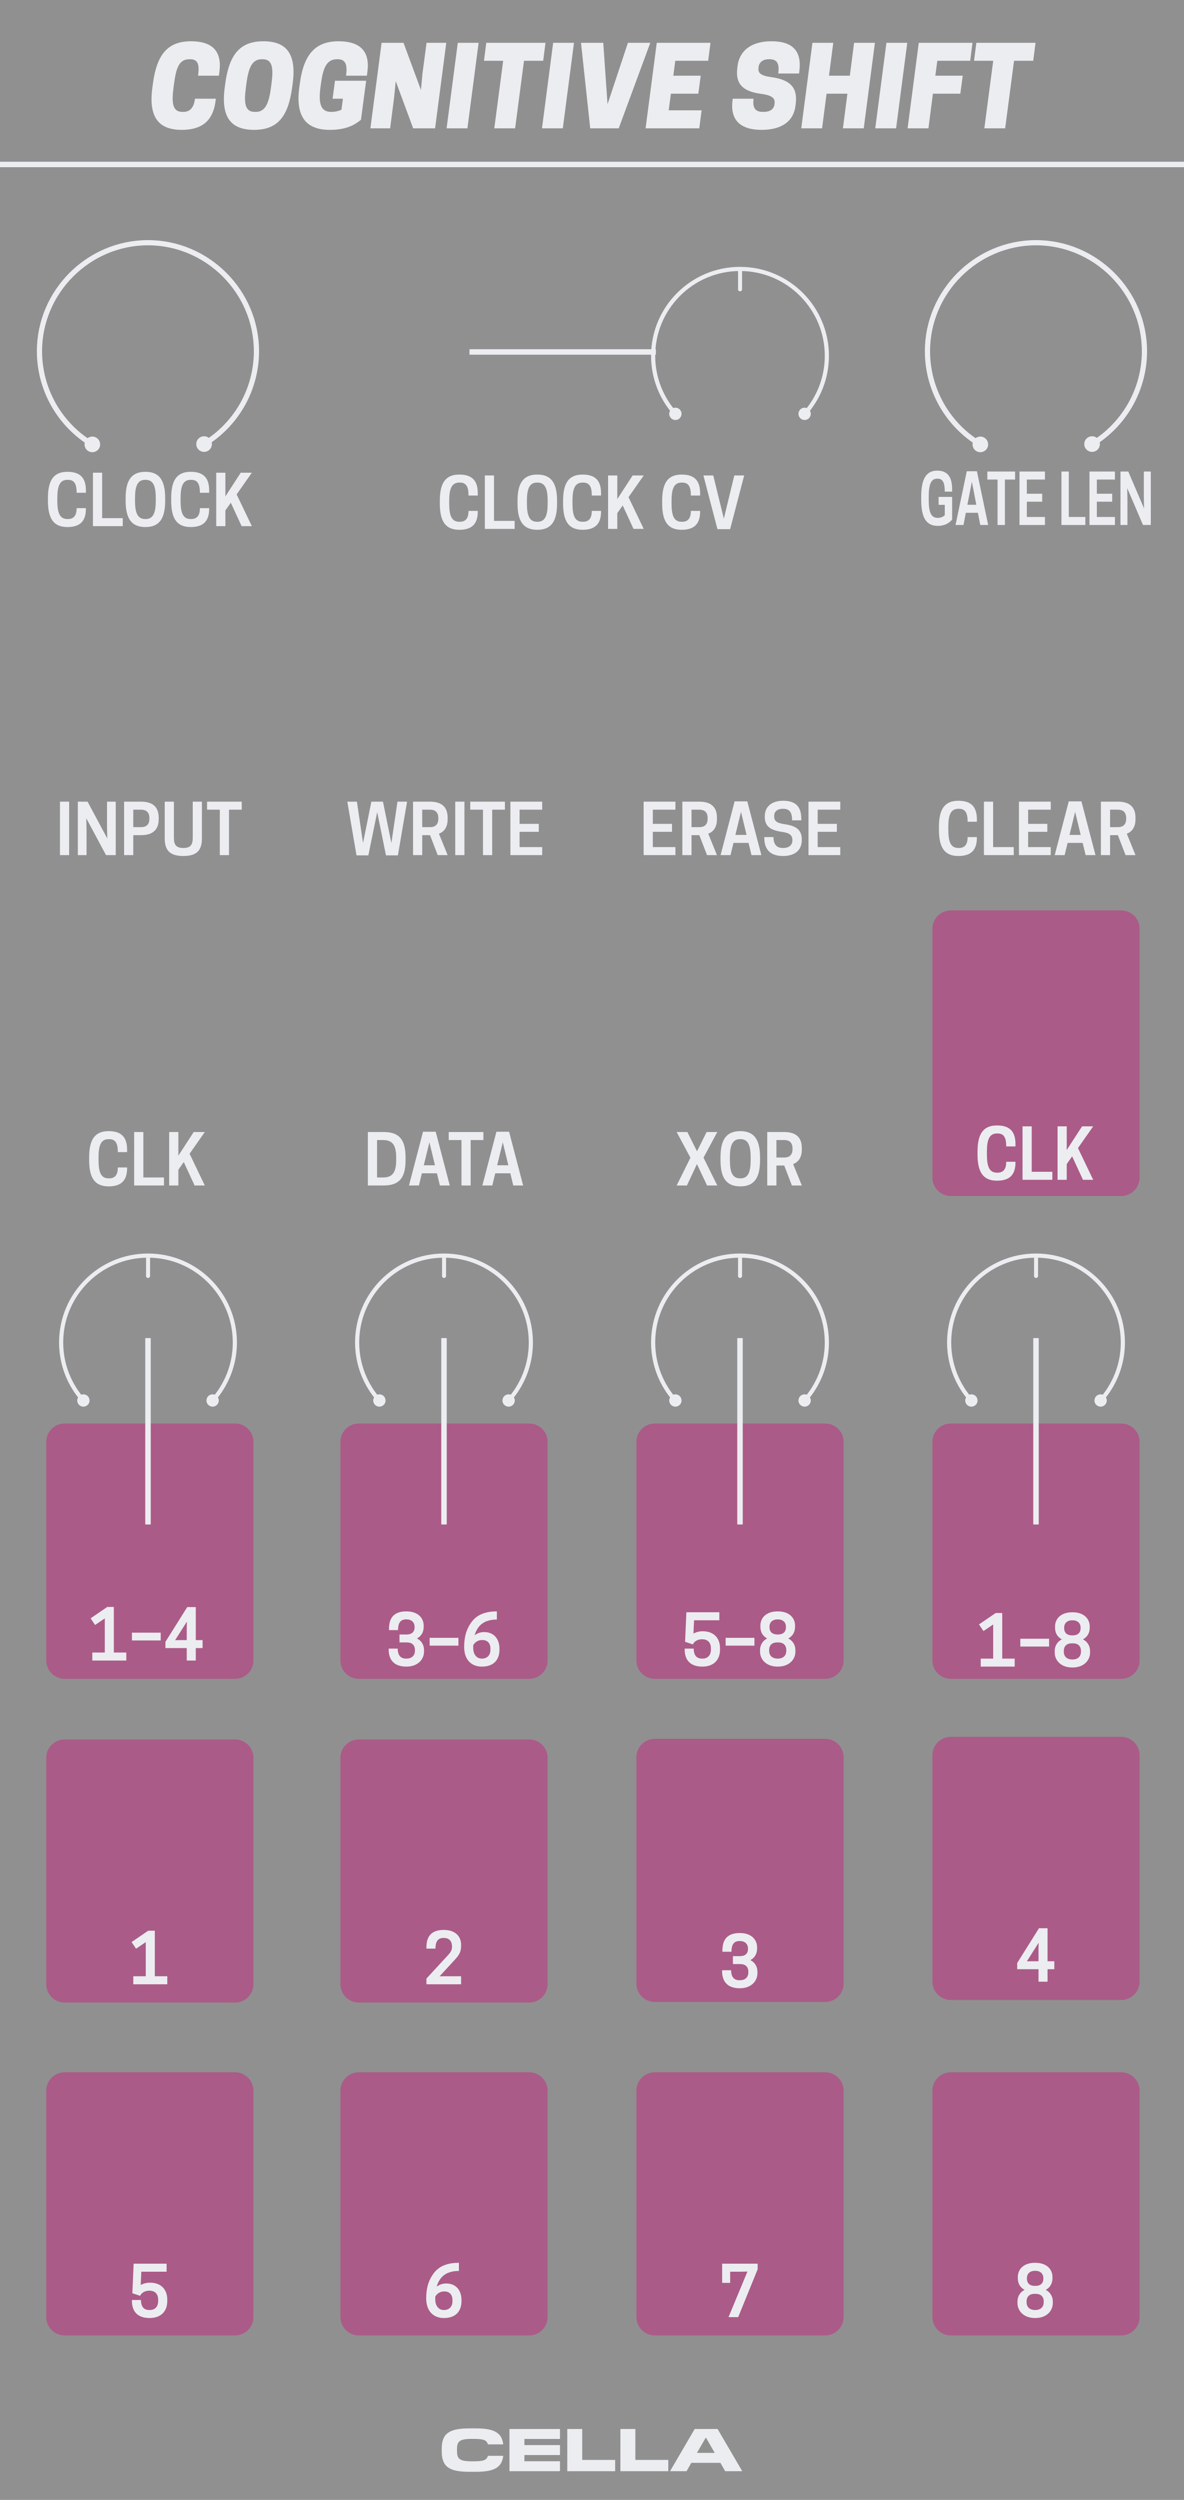 <?xml version="1.0" encoding="UTF-8" standalone="no"?>
<!DOCTYPE svg PUBLIC "-//W3C//DTD SVG 1.1//EN" "http://www.w3.org/Graphics/SVG/1.1/DTD/svg11.dtd">
<svg width="100%" height="100%" viewBox="0 0 180 380" version="1.1" xmlns="http://www.w3.org/2000/svg" xmlns:xlink="http://www.w3.org/1999/xlink" xml:space="preserve" xmlns:serif="http://www.serif.com/" style="fill-rule:evenodd;clip-rule:evenodd;stroke-linejoin:round;stroke-miterlimit:1.5;">
    <g id="Layer1">
        <rect x="-0" y="0" width="180" height="380" style="fill:#909090;"/>
        <path d="M173.25,317.8C173.25,316.255 171.995,315 170.45,315L144.55,315C143.005,315 141.75,316.255 141.75,317.8L141.75,352.2C141.75,353.745 143.005,355 144.55,355L170.45,355C171.995,355 173.25,353.745 173.25,352.2L173.25,317.8Z" style="fill:#ab5b87;"/>
        <path d="M0,25L180,25" style="fill:none;stroke:#ecedf1;stroke-width:0.83px;"/>
        <path d="M157.37,352.355C159.193,352.355 160.057,351.199 160.057,350.084L160.057,349.896C160.057,348.969 159.578,348.386 158.974,348.074C159.557,347.761 160.005,347.199 160.005,346.303L160.005,346.115C160.005,345.053 159.245,343.959 157.37,343.959C155.495,343.959 154.734,345.053 154.734,346.115L154.734,346.303C154.734,347.199 155.172,347.761 155.766,348.074C155.151,348.386 154.682,348.969 154.682,349.896L154.682,350.084C154.682,351.199 155.547,352.355 157.37,352.355ZM157.276,348.678L157.464,348.678C158.182,348.678 158.672,349.063 158.672,349.824L158.672,349.949C158.672,350.782 158.078,351.136 157.422,351.136L157.318,351.136C156.661,351.136 156.068,350.782 156.068,349.949L156.068,349.824C156.068,349.063 156.557,348.678 157.276,348.678ZM157.422,345.178C158.13,345.178 158.62,345.605 158.62,346.282L158.62,346.365C158.62,347.115 158.141,347.469 157.432,347.469L157.307,347.469C156.599,347.469 156.12,347.115 156.12,346.365L156.12,346.282C156.12,345.605 156.609,345.178 157.318,345.178L157.422,345.178Z" style="fill:#ecedf1;fill-rule:nonzero;"/>
        <path d="M128.25,317.8C128.25,316.255 126.995,315 125.45,315L99.55,315C98.005,315 96.75,316.255 96.75,317.8L96.75,352.2C96.75,353.745 98.005,355 99.55,355L125.45,355C126.995,355 128.25,353.745 128.25,352.2L128.25,317.8Z" style="fill:#ab5b87;"/>
        <path d="M38.531,267.204C38.531,265.659 37.277,264.404 35.731,264.404L9.831,264.404C8.286,264.404 7.031,265.659 7.031,267.204L7.031,301.604C7.031,303.149 8.286,304.404 9.831,304.404L35.731,304.404C37.277,304.404 38.531,303.149 38.531,301.604L38.531,267.204Z" style="fill:#ab5b87;"/>
        <path d="M38.531,219.183C38.531,217.637 37.277,216.383 35.731,216.383L9.831,216.383C8.286,216.383 7.031,217.637 7.031,219.183L7.031,252.396C7.031,253.941 8.286,255.196 9.831,255.196L35.731,255.196C37.277,255.196 38.531,253.941 38.531,252.396L38.531,219.183Z" style="fill:#ab5b87;"/>
        <path d="M83.25,219.183C83.25,217.637 81.995,216.383 80.45,216.383L54.55,216.383C53.005,216.383 51.75,217.637 51.75,219.183L51.75,252.396C51.75,253.941 53.005,255.196 54.55,255.196L80.45,255.196C81.995,255.196 83.25,253.941 83.25,252.396L83.25,219.183Z" style="fill:#ab5b87;"/>
        <path d="M128.25,219.183C128.25,217.637 126.995,216.383 125.45,216.383L99.55,216.383C98.005,216.383 96.75,217.637 96.75,219.183L96.75,252.396C96.75,253.941 98.005,255.196 99.55,255.196L125.45,255.196C126.995,255.196 128.25,253.941 128.25,252.396L128.25,219.183Z" style="fill:#ab5b87;"/>
        <path d="M173.25,219.183C173.25,217.637 171.995,216.383 170.45,216.383L144.55,216.383C143.005,216.383 141.75,217.637 141.75,219.183L141.75,252.396C141.75,253.941 143.005,255.196 144.55,255.196L170.45,255.196C171.995,255.196 173.25,253.941 173.25,252.396L173.25,219.183Z" style="fill:#ab5b87;"/>
        <path d="M173.25,141.186C173.25,139.64 171.995,138.386 170.45,138.386L144.55,138.386C143.005,138.386 141.75,139.64 141.75,141.186L141.75,179.002C141.75,180.547 143.005,181.802 144.55,181.802L170.45,181.802C171.995,181.802 173.25,180.547 173.25,179.002L173.25,141.186Z" style="fill:#ab5b87;"/>
        <path d="M109.786,347.011L111.005,347.011L111.005,345.313L112.589,345.313L113.63,345.292L110.755,352.219L112.224,352.219L115.182,344.949L115.182,344.094L109.786,344.094L109.786,347.011Z" style="fill:#ecedf1;fill-rule:nonzero;"/>
        <path d="M154.26,253.336L154.26,252.118L152.365,252.118L152.365,245.191L151.365,245.191L148.833,246.92L149.51,247.93L150.99,246.93L150.99,252.118L149.094,252.118L149.094,253.336L154.26,253.336Z" style="fill:#ecedf1;fill-rule:nonzero;"/>
        <rect x="155.115" y="249.097" width="4.375" height="1.188" style="fill:#ecedf1;fill-rule:nonzero;"/>
        <path d="M163.031,253.472C164.854,253.472 165.719,252.316 165.719,251.201L165.719,251.013C165.719,250.086 165.24,249.503 164.635,249.191C165.219,248.878 165.667,248.316 165.667,247.42L165.667,247.232C165.667,246.17 164.906,245.076 163.031,245.076C161.156,245.076 160.396,246.17 160.396,247.232L160.396,247.42C160.396,248.316 160.833,248.878 161.427,249.191C160.813,249.503 160.344,250.086 160.344,251.013L160.344,251.201C160.344,252.316 161.208,253.472 163.031,253.472ZM162.938,249.795L163.125,249.795C163.844,249.795 164.333,250.18 164.333,250.941L164.333,251.066C164.333,251.899 163.74,252.253 163.083,252.253L162.979,252.253C162.323,252.253 161.729,251.899 161.729,251.066L161.729,250.941C161.729,250.18 162.219,249.795 162.938,249.795ZM163.083,246.295C163.792,246.295 164.281,246.722 164.281,247.399L164.281,247.482C164.281,248.232 163.802,248.586 163.094,248.586L162.969,248.586C162.26,248.586 161.781,248.232 161.781,247.482L161.781,247.399C161.781,246.722 162.271,246.295 162.979,246.295L163.083,246.295Z" style="fill:#ecedf1;fill-rule:nonzero;"/>
        <path d="M60.464,250.597L59.089,250.597L59.089,250.732C59.089,252.368 59.974,253.336 61.776,253.336C63.599,253.336 64.464,252.17 64.464,251.055L64.464,250.868C64.464,249.941 63.995,249.357 63.38,249.055C63.964,248.753 64.411,248.191 64.411,247.295L64.411,247.107C64.411,246.045 63.651,244.941 61.776,244.941C59.974,244.941 59.141,245.847 59.141,247.566L59.141,247.784L60.516,247.784C60.516,246.597 60.953,246.159 61.724,246.159L61.828,246.159C62.536,246.159 63.026,246.597 63.026,247.274L63.026,247.368C63.026,248.107 62.547,248.451 61.839,248.451L60.734,248.451L60.734,249.659L61.87,249.659C62.589,249.659 63.078,250.034 63.078,250.795L63.078,250.92C63.078,251.753 62.484,252.118 61.828,252.118L61.724,252.118C60.984,252.118 60.464,251.701 60.464,250.597Z" style="fill:#ecedf1;fill-rule:nonzero;"/>
        <rect x="65.318" y="248.961" width="4.375" height="1.188" style="fill:#ecedf1;fill-rule:nonzero;"/>
        <path d="M75.536,244.941C74.005,244.941 72.609,245.326 71.714,246.524C70.849,247.68 70.568,248.961 70.568,250.253L70.568,250.388C70.568,252.191 71.578,253.336 73.255,253.336C74.974,253.336 75.932,252.388 75.932,250.743L75.932,250.638C75.932,249.003 74.984,248.086 73.609,248.086C73.005,248.086 72.526,248.284 72.151,248.576C72.286,248.097 72.495,247.67 72.786,247.295C73.422,246.503 74.37,246.18 75.536,246.18L75.536,244.941ZM73.276,249.295L73.328,249.295C74.047,249.295 74.557,249.711 74.557,250.597L74.557,250.795C74.557,251.638 74.016,252.118 73.286,252.118L73.224,252.118C72.516,252.118 71.943,251.545 71.943,250.493L71.943,250.086C72.224,249.576 72.734,249.295 73.276,249.295Z" style="fill:#ecedf1;fill-rule:nonzero;"/>
        <path d="M19.203,252.413L19.203,251.194L17.307,251.194L17.307,244.267L16.307,244.267L13.776,245.996L14.453,247.007L15.932,246.007L15.932,251.194L14.036,251.194L14.036,252.413L19.203,252.413Z" style="fill:#ecedf1;fill-rule:nonzero;"/>
        <rect x="20.057" y="248.173" width="4.375" height="1.188" style="fill:#ecedf1;fill-rule:nonzero;"/>
        <path d="M29.766,252.413L29.766,250.517L30.797,250.517L30.797,249.309L29.766,249.309L29.766,244.288L28.464,244.288L25.151,249.569L25.151,250.517L28.391,250.517L28.391,252.413L29.766,252.413ZM28.411,246.496L28.391,247.236L28.391,249.309L27.266,249.309L26.62,249.319L28.411,246.496Z" style="fill:#ecedf1;fill-rule:nonzero;"/>
        <path d="M150.036,175.482L150.036,175.066C150.036,173.232 150.411,172.295 151.568,172.295L151.661,172.295C152.651,172.295 152.974,172.972 152.974,174.263L154.38,174.263L154.38,173.909C154.38,171.93 153.443,171.076 151.578,171.076C149.547,171.076 148.609,172.253 148.609,175.066L148.609,175.482C148.609,178.295 149.547,179.472 151.578,179.472C153.443,179.472 154.38,178.618 154.38,176.701L154.38,176.597L152.974,176.597C152.974,177.618 152.609,178.253 151.661,178.253L151.568,178.253C150.401,178.253 150.036,177.316 150.036,175.482Z" style="fill:#ecedf1;fill-rule:nonzero;"/>
        <path d="M159.984,179.336L159.984,178.118L156.849,178.118L156.849,171.211L155.453,171.211L155.453,179.336L159.984,179.336Z" style="fill:#ecedf1;fill-rule:nonzero;"/>
        <path d="M162.172,171.211L160.776,171.211L160.776,179.336L162.172,179.336L162.172,176.941L162.995,175.774L164.641,179.336L166.193,179.336L163.88,174.513L166.193,171.211L164.505,171.211L162.172,174.805L162.172,171.211Z" style="fill:#ecedf1;fill-rule:nonzero;"/>
        <path d="M102.87,180.201L104.432,180.201L105.953,176.951L107.495,180.201L109.047,180.201L106.953,175.972L109.047,172.076L107.422,172.076L105.964,175.003L104.495,172.076L102.87,172.076L104.964,175.982L102.87,180.201Z" style="fill:#ecedf1;fill-rule:nonzero;"/>
        <path d="M112.547,180.336C114.578,180.336 115.547,179.159 115.547,176.347L115.547,175.93C115.547,173.118 114.578,171.941 112.547,171.941C110.505,171.941 109.536,173.118 109.536,175.93L109.536,176.347C109.536,179.159 110.505,180.336 112.547,180.336ZM112.495,179.118C111.359,179.118 110.964,178.18 110.964,176.347L110.964,175.93C110.964,174.097 111.359,173.159 112.495,173.159L112.589,173.159C113.724,173.159 114.12,174.097 114.12,175.93L114.12,176.347C114.12,178.18 113.724,179.118 112.589,179.118L112.495,179.118Z" style="fill:#ecedf1;fill-rule:nonzero;"/>
        <path d="M118.036,177.17L119.224,177.17L120.391,180.201L121.901,180.201L120.578,176.951C121.318,176.659 121.901,176.024 121.901,174.722L121.901,174.513C121.901,172.451 120.453,172.076 119.182,172.076L116.641,172.076L116.641,180.201L118.036,180.201L118.036,177.17ZM118.036,175.951L118.036,173.295L119.234,173.295C119.776,173.295 120.484,173.493 120.484,174.566L120.484,174.68C120.484,175.753 119.776,175.951 119.234,175.951L118.036,175.951Z" style="fill:#ecedf1;fill-rule:nonzero;"/>
        <path d="M14.979,176.347L14.979,175.93C14.979,174.097 15.354,173.159 16.51,173.159L16.604,173.159C17.594,173.159 17.917,173.836 17.917,175.128L19.323,175.128L19.323,174.774C19.323,172.795 18.385,171.941 16.521,171.941C14.49,171.941 13.552,173.118 13.552,175.93L13.552,176.347C13.552,179.159 14.49,180.336 16.521,180.336C18.385,180.336 19.323,179.482 19.323,177.566L19.323,177.461L17.917,177.461C17.917,178.482 17.552,179.118 16.604,179.118L16.51,179.118C15.344,179.118 14.979,178.18 14.979,176.347Z" style="fill:#ecedf1;fill-rule:nonzero;"/>
        <path d="M24.927,180.201L24.927,178.982L21.792,178.982L21.792,172.076L20.396,172.076L20.396,180.201L24.927,180.201Z" style="fill:#ecedf1;fill-rule:nonzero;"/>
        <path d="M27.115,172.076L25.719,172.076L25.719,180.201L27.115,180.201L27.115,177.805L27.938,176.638L29.583,180.201L31.135,180.201L28.823,175.378L31.135,172.076L29.448,172.076L27.115,175.67L27.115,172.076Z" style="fill:#ecedf1;fill-rule:nonzero;"/>
        <path d="M26.462,12.707C26.762,10.457 27.179,9.007 28.762,9.007L28.946,9.007C30.196,9.007 30.312,10.007 30.112,11.507L33.279,11.507L33.362,10.857C33.762,7.723 32.212,6.273 29.046,6.273C25.546,6.273 23.846,8.207 23.246,12.707L23.162,13.34C22.562,17.84 24.129,19.74 27.629,19.74C30.546,19.74 32.429,18.523 32.796,15.157L32.812,15.007L29.646,15.007C29.496,16.173 29.012,17.007 27.896,17.007L27.712,17.007C26.212,17.007 26.079,15.607 26.379,13.34L26.462,12.707Z" style="fill:#ecedf1;fill-rule:nonzero;"/>
        <path d="M40.046,6.273C36.546,6.273 34.846,8.207 34.246,12.707L34.162,13.34C33.562,17.84 35.129,19.74 38.629,19.74C42.129,19.74 43.812,17.807 44.412,13.307L44.496,12.673C45.096,8.173 43.546,6.273 40.046,6.273ZM38.712,17.007C37.212,17.007 37.079,15.607 37.379,13.34L37.462,12.707C37.762,10.44 38.262,9.007 39.762,9.007L39.946,9.007C41.446,9.007 41.579,10.407 41.279,12.673L41.196,13.307C40.896,15.573 40.396,17.007 38.896,17.007L38.712,17.007Z" style="fill:#ecedf1;fill-rule:nonzero;"/>
        <path d="M50.129,19.74C52.596,19.74 53.879,19.023 54.879,18.207L55.662,12.273L50.929,12.273L50.562,15.007L52.129,15.007L51.912,16.673C51.579,16.857 50.962,17.007 50.479,17.007L50.296,17.007C48.712,17.007 48.412,15.607 48.712,13.34L48.796,12.707C49.096,10.457 49.612,9.007 51.196,9.007L51.379,9.007C52.629,9.007 52.812,10.007 52.612,11.507L55.779,11.507L55.862,10.857C56.262,7.723 54.662,6.273 51.479,6.273C47.979,6.273 46.179,8.207 45.579,12.707L45.496,13.34C44.896,17.84 46.629,19.74 50.129,19.74Z" style="fill:#ecedf1;fill-rule:nonzero;"/>
        <path d="M67.846,6.507L64.846,6.507L64.229,11.173L63.996,13.673L61.346,6.507L58.012,6.507L56.312,19.507L59.312,19.507L59.912,14.84L60.162,12.34L62.812,19.507L66.146,19.507L67.846,6.507Z" style="fill:#ecedf1;fill-rule:nonzero;"/>
        <path d="M72.762,6.507L69.596,6.507L67.896,19.507L71.062,19.507L72.762,6.507Z" style="fill:#ecedf1;fill-rule:nonzero;"/>
        <path d="M79.662,9.24L82.579,9.24L82.929,6.507L73.929,6.507L73.579,9.24L76.496,9.24L75.146,19.507L78.312,19.507L79.662,9.24Z" style="fill:#ecedf1;fill-rule:nonzero;"/>
        <path d="M87.262,6.507L84.096,6.507L82.396,19.507L85.562,19.507L87.262,6.507Z" style="fill:#ecedf1;fill-rule:nonzero;"/>
        <path d="M94.062,19.507L98.862,6.507L95.462,6.507L92.362,15.84L91.712,6.507L88.329,6.507L89.729,19.507L94.062,19.507Z" style="fill:#ecedf1;fill-rule:nonzero;"/>
        <path d="M99.846,6.507L98.146,19.507L106.312,19.507L106.662,16.773L101.662,16.773L101.996,14.24L106.162,14.24L106.529,11.507L102.362,11.507L102.662,9.24L107.662,9.24L108.012,6.507L99.846,6.507Z" style="fill:#ecedf1;fill-rule:nonzero;"/>
        <path d="M115.746,14.273C117.512,14.507 117.829,15.023 117.762,15.673L117.746,15.84C117.679,16.473 117.196,17.007 116.112,17.007L115.946,17.007C114.862,17.007 114.379,16.44 114.562,15.007L111.396,15.007L111.362,15.273C110.979,18.29 112.612,19.74 115.779,19.74C118.846,19.74 120.679,18.44 120.946,15.99L120.979,15.69C121.262,13.207 120.029,12.107 117.246,11.723C115.529,11.49 115.246,11.04 115.312,10.34L115.329,10.173C115.396,9.523 115.929,9.007 116.846,9.007L117.012,9.007C118.179,9.007 118.512,9.707 118.312,11.173L121.479,11.173L121.529,10.773C121.896,7.807 120.546,6.273 117.296,6.273C114.046,6.273 112.362,7.84 112.112,10.14L112.079,10.44C111.812,12.79 112.962,13.907 115.746,14.273Z" style="fill:#ecedf1;fill-rule:nonzero;"/>
        <path d="M129.846,6.507L129.196,11.507L126.029,11.507L126.679,6.507L123.512,6.507L121.812,19.507L124.979,19.507L125.662,14.24L128.829,14.24L128.146,19.507L131.312,19.507L133.012,6.507L129.846,6.507Z" style="fill:#ecedf1;fill-rule:nonzero;"/>
        <path d="M137.929,6.507L134.762,6.507L133.062,19.507L136.229,19.507L137.929,6.507Z" style="fill:#ecedf1;fill-rule:nonzero;"/>
        <path d="M139.679,6.507L137.979,19.507L141.146,19.507L141.829,14.24L145.996,14.24L146.362,11.507L142.196,11.507L142.496,9.24L147.496,9.24L147.846,6.507L139.679,6.507Z" style="fill:#ecedf1;fill-rule:nonzero;"/>
        <path d="M154.162,9.24L157.079,9.24L157.429,6.507L148.429,6.507L148.079,9.24L150.996,9.24L149.646,19.507L152.812,19.507L154.162,9.24Z" style="fill:#ecedf1;fill-rule:nonzero;"/>
        <path d="M72.327,375.731C75.077,375.731 76.287,375.117 76.507,373.302L74.178,373.302C73.977,373.953 73.546,374.136 71.96,374.136L71.74,374.136C69.797,374.136 69.476,373.724 69.476,372.541L69.476,372.33C69.476,371.13 69.797,370.726 71.74,370.726L71.96,370.726C73.546,370.726 73.977,370.91 74.178,371.56L76.507,371.56C76.287,369.745 75.077,369.131 72.327,369.131L71.373,369.131C68.321,369.131 67.157,369.874 67.157,372.23L67.157,372.633C67.157,374.989 68.321,375.731 71.373,375.731L72.327,375.731Z" style="fill:#ecedf1;fill-rule:nonzero;"/>
        <path d="M85.133,374.127L79.724,374.127L79.724,373.183L85.133,373.183L85.133,371.67L79.724,371.67L79.724,370.735L85.133,370.735L85.133,369.223L77.451,369.223L77.451,375.64L85.133,375.64L85.133,374.127Z" style="fill:#ecedf1;fill-rule:nonzero;"/>
        <path d="M93.52,373.925L88.515,373.925L88.515,369.223L86.242,369.223L86.242,375.64L93.52,375.64L93.52,373.925Z" style="fill:#ecedf1;fill-rule:nonzero;"/>
        <path d="M101.596,373.925L96.591,373.925L96.591,369.223L94.318,369.223L94.318,375.64L101.596,375.64L101.596,373.925Z" style="fill:#ecedf1;fill-rule:nonzero;"/>
        <path d="M109.094,369.223L105.611,369.223L101.862,375.64L104.373,375.64L105.098,374.365L109.516,374.365L110.249,375.64L112.843,375.64L109.094,369.223ZM107.353,370.58L108.654,372.853L105.959,372.853L107.27,370.58L107.353,370.58Z" style="fill:#ecedf1;fill-rule:nonzero;"/>
        <path d="M18.302,352.261L20.115,352.261L21.51,344.094L20.052,344.094L19.125,350.386L17.844,344.094L16.083,344.094L14.812,350.386L13.885,344.094L12.427,344.094L13.823,352.261L15.625,352.261L16.969,345.678L18.302,352.261Z" style="fill:#ecedf1;fill-rule:nonzero;"/>
        <path d="M22.417,344.094L22.417,352.219L27.25,352.219L27.25,351.001L23.812,351.001L23.812,348.678L26.729,348.678L26.729,347.469L23.812,347.469L23.812,345.313L27.25,345.313L27.25,344.094L22.417,344.094Z" style="fill:#ecedf1;fill-rule:nonzero;"/>
        <path d="M31.198,345.313L33.135,345.313L33.135,344.094L27.865,344.094L27.865,345.313L29.802,345.313L29.802,352.219L31.198,352.219L31.198,345.313Z" style="fill:#ecedf1;fill-rule:nonzero;"/>
        <g id="CTR">
            <circle id="Base" cx="22.504" cy="53.39" r="16.496" style="fill:none;"/>
            <path id="path89" d="M30.412,66.487C29.851,66.826 29.671,67.556 30.01,68.117C30.349,68.678 31.08,68.858 31.641,68.519C32.202,68.18 32.382,67.45 32.043,66.889C31.704,66.328 30.973,66.148 30.412,66.487Z" style="fill:#ecedf1;fill-rule:nonzero;"/>
            <path d="M14.645,66.529C15.208,66.865 15.392,67.594 15.056,68.157C14.72,68.72 13.99,68.904 13.427,68.568C12.865,68.232 12.681,67.502 13.017,66.939C13.353,66.377 14.082,66.193 14.645,66.529Z" style="fill:#ecedf1;fill-rule:nonzero;"/>
            <path d="M31.027,67.503C35.962,64.519 38.988,59.155 38.988,53.388C38.988,44.34 31.542,36.894 22.494,36.894C13.446,36.894 6,44.34 6,53.388C6,59.186 9.058,64.575 14.036,67.548" style="fill:none;fill-rule:nonzero;stroke:#ecedf1;stroke-width:0.79px;stroke-linecap:round;stroke-miterlimit:4;"/>
        </g>
        <g id="CTR1" serif:id="CTR">
            <circle id="Base1" serif:id="Base" cx="157.504" cy="53.39" r="16.496" style="fill:none;"/>
            <path id="path891" serif:id="path89" d="M165.412,66.487C164.851,66.826 164.671,67.556 165.01,68.117C165.349,68.678 166.08,68.858 166.641,68.519C167.202,68.18 167.382,67.45 167.043,66.889C166.704,66.328 165.973,66.148 165.412,66.487Z" style="fill:#ecedf1;fill-rule:nonzero;"/>
            <path d="M149.645,66.529C150.208,66.865 150.392,67.594 150.056,68.157C149.72,68.72 148.99,68.904 148.427,68.568C147.865,68.232 147.681,67.502 148.017,66.939C148.353,66.377 149.082,66.193 149.645,66.529Z" style="fill:#ecedf1;fill-rule:nonzero;"/>
            <path d="M166.027,67.503C170.962,64.519 173.988,59.155 173.988,53.388C173.988,44.34 166.542,36.894 157.494,36.894C148.446,36.894 141,44.34 141,53.388C141,59.186 144.058,64.575 149.036,67.548" style="fill:none;fill-rule:nonzero;stroke:#ecedf1;stroke-width:0.79px;stroke-linecap:round;stroke-miterlimit:4;"/>
        </g>
        <g id="SMCTR">
            <path d="M22.5,231.316L22.5,203.809" style="fill:none;stroke:#ecedf1;stroke-width:0.83px;stroke-linecap:square;"/>
            <path id="line87" d="M22.509,193.956L22.509,191.224" style="fill:none;fill-rule:nonzero;stroke:#ecedf1;stroke-width:0.61px;stroke-linecap:round;stroke-miterlimit:4;"/>
            <path d="M11.979,213.511C12.325,213.896 12.918,213.928 13.303,213.582C13.688,213.236 13.72,212.643 13.374,212.258C13.028,211.873 12.435,211.841 12.05,212.187C11.665,212.533 11.633,213.126 11.979,213.511Z" style="fill:#ecedf1;"/>
            <path d="M33.021,213.511C32.675,213.896 32.082,213.928 31.697,213.582C31.312,213.236 31.28,212.643 31.626,212.258C31.972,211.873 32.565,211.841 32.95,212.187C33.335,212.533 33.367,213.126 33.021,213.511Z" style="fill:#ecedf1;"/>
            <path d="M12.676,212.885C10.575,210.546 9.295,207.453 9.295,204.064C9.295,196.776 15.212,190.859 22.5,190.859C29.788,190.859 35.705,196.776 35.705,204.064C35.705,207.453 34.425,210.546 32.324,212.885" style="fill:none;stroke:#ecedf1;stroke-width:0.63px;stroke-linecap:square;"/>
        </g>
        <g id="SMCTR1" serif:id="SMCTR">
            <path d="M67.5,231.316L67.5,203.809" style="fill:none;stroke:#ecedf1;stroke-width:0.83px;stroke-linecap:square;"/>
            <path id="line871" serif:id="line87" d="M67.509,193.956L67.509,191.224" style="fill:none;fill-rule:nonzero;stroke:#ecedf1;stroke-width:0.61px;stroke-linecap:round;stroke-miterlimit:4;"/>
            <path d="M56.979,213.511C57.325,213.896 57.918,213.928 58.303,213.582C58.688,213.236 58.72,212.643 58.374,212.258C58.028,211.873 57.435,211.841 57.05,212.187C56.665,212.533 56.633,213.126 56.979,213.511Z" style="fill:#ecedf1;"/>
            <path d="M78.021,213.511C77.675,213.896 77.082,213.928 76.697,213.582C76.312,213.236 76.28,212.643 76.626,212.258C76.972,211.873 77.565,211.841 77.95,212.187C78.335,212.533 78.367,213.126 78.021,213.511Z" style="fill:#ecedf1;"/>
            <path d="M57.676,212.885C55.575,210.546 54.295,207.453 54.295,204.064C54.295,196.776 60.212,190.859 67.5,190.859C74.788,190.859 80.705,196.776 80.705,204.064C80.705,207.453 79.425,210.546 77.324,212.885" style="fill:none;stroke:#ecedf1;stroke-width:0.63px;stroke-linecap:square;"/>
        </g>
        <g id="SMCTR2" serif:id="SMCTR">
            <path id="line872" serif:id="line87" d="M112.509,43.979L112.509,41.247" style="fill:none;fill-rule:nonzero;stroke:#ecedf1;stroke-width:0.61px;stroke-linecap:round;stroke-miterlimit:4;"/>
            <path d="M101.979,63.534C102.325,63.918 102.918,63.95 103.303,63.604C103.688,63.258 103.72,62.665 103.374,62.28C103.028,61.895 102.435,61.864 102.05,62.21C101.665,62.555 101.633,63.149 101.979,63.534Z" style="fill:#ecedf1;"/>
            <path d="M123.021,63.534C122.675,63.918 122.082,63.95 121.697,63.604C121.312,63.258 121.28,62.665 121.626,62.28C121.972,61.895 122.565,61.864 122.95,62.21C123.335,62.555 123.367,63.149 123.021,63.534Z" style="fill:#ecedf1;"/>
            <path d="M102.676,62.907C100.575,60.568 99.295,57.475 99.295,54.086C99.295,46.798 105.212,40.881 112.5,40.881C119.788,40.881 125.705,46.798 125.705,54.086C125.705,57.475 124.425,60.568 122.324,62.907" style="fill:none;stroke:#ecedf1;stroke-width:0.63px;stroke-linecap:square;"/>
        </g>
        <g id="SMCTR3" serif:id="SMCTR">
            <path d="M157.5,231.316L157.5,203.809" style="fill:none;stroke:#ecedf1;stroke-width:0.83px;stroke-linecap:square;"/>
            <path id="line873" serif:id="line87" d="M157.509,193.956L157.509,191.224" style="fill:none;fill-rule:nonzero;stroke:#ecedf1;stroke-width:0.61px;stroke-linecap:round;stroke-miterlimit:4;"/>
            <path d="M146.979,213.511C147.325,213.896 147.918,213.928 148.303,213.582C148.688,213.236 148.72,212.643 148.374,212.258C148.028,211.873 147.435,211.841 147.05,212.187C146.665,212.533 146.633,213.126 146.979,213.511Z" style="fill:#ecedf1;"/>
            <path d="M168.021,213.511C167.675,213.896 167.082,213.928 166.697,213.582C166.312,213.236 166.28,212.643 166.626,212.258C166.972,211.873 167.565,211.841 167.95,212.187C168.335,212.533 168.367,213.126 168.021,213.511Z" style="fill:#ecedf1;"/>
            <path d="M147.676,212.885C145.575,210.546 144.295,207.453 144.295,204.064C144.295,196.776 150.212,190.859 157.5,190.859C164.788,190.859 170.705,196.776 170.705,204.064C170.705,207.453 169.425,210.546 167.324,212.885" style="fill:none;stroke:#ecedf1;stroke-width:0.63px;stroke-linecap:square;"/>
        </g>
        <path d="M25.432,301.622L25.432,300.403L23.536,300.403L23.536,293.476L22.536,293.476L20.005,295.205L20.682,296.215L22.161,295.215L22.161,300.403L20.266,300.403L20.266,301.622L25.432,301.622Z" style="fill:#ecedf1;fill-rule:nonzero;"/>
        <path d="M8.715,76.125L8.715,75.709C8.715,73.875 9.09,72.938 10.246,72.938L10.34,72.938C11.329,72.938 11.652,73.615 11.652,74.906L13.058,74.906L13.058,74.552C13.058,72.573 12.121,71.719 10.256,71.719C8.225,71.719 7.288,72.896 7.288,75.709L7.288,76.125C7.288,78.938 8.225,80.115 10.256,80.115C12.121,80.115 13.058,79.261 13.058,77.344L13.058,77.24L11.652,77.24C11.652,78.261 11.288,78.896 10.34,78.896L10.246,78.896C9.079,78.896 8.715,77.959 8.715,76.125Z" style="fill:#ecedf1;fill-rule:nonzero;"/>
        <path d="M18.663,79.979L18.663,78.761L15.527,78.761L15.527,71.854L14.131,71.854L14.131,79.979L18.663,79.979Z" style="fill:#ecedf1;fill-rule:nonzero;"/>
        <path d="M22.11,80.115C24.142,80.115 25.11,78.938 25.11,76.125L25.11,75.709C25.11,72.896 24.142,71.719 22.11,71.719C20.069,71.719 19.1,72.896 19.1,75.709L19.1,76.125C19.1,78.938 20.069,80.115 22.11,80.115ZM22.058,78.896C20.923,78.896 20.527,77.959 20.527,76.125L20.527,75.709C20.527,73.875 20.923,72.938 22.058,72.938L22.152,72.938C23.288,72.938 23.683,73.875 23.683,75.709L23.683,76.125C23.683,77.959 23.288,78.896 22.152,78.896L22.058,78.896Z" style="fill:#ecedf1;fill-rule:nonzero;"/>
        <path d="M27.454,76.125L27.454,75.709C27.454,73.875 27.829,72.938 28.985,72.938L29.079,72.938C30.069,72.938 30.392,73.615 30.392,74.906L31.798,74.906L31.798,74.552C31.798,72.573 30.86,71.719 28.996,71.719C26.965,71.719 26.027,72.896 26.027,75.709L26.027,76.125C26.027,78.938 26.965,80.115 28.996,80.115C30.86,80.115 31.798,79.261 31.798,77.344L31.798,77.24L30.392,77.24C30.392,78.261 30.027,78.896 29.079,78.896L28.985,78.896C27.819,78.896 27.454,77.959 27.454,76.125Z" style="fill:#ecedf1;fill-rule:nonzero;"/>
        <path d="M34.267,71.854L32.871,71.854L32.871,79.979L34.267,79.979L34.267,77.584L35.09,76.417L36.735,79.979L38.288,79.979L35.975,75.156L38.288,71.854L36.6,71.854L34.267,75.448L34.267,71.854Z" style="fill:#ecedf1;fill-rule:nonzero;"/>
        <path d="M68.292,76.542L68.292,76.126C68.292,74.292 68.667,73.355 69.823,73.355L69.917,73.355C70.906,73.355 71.229,74.032 71.229,75.324L72.635,75.324L72.635,74.969C72.635,72.99 71.698,72.136 69.833,72.136C67.802,72.136 66.865,73.313 66.865,76.126L66.865,76.542C66.865,79.355 67.802,80.532 69.833,80.532C71.698,80.532 72.635,79.678 72.635,77.761L72.635,77.657L71.229,77.657C71.229,78.678 70.865,79.313 69.917,79.313L69.823,79.313C68.656,79.313 68.292,78.376 68.292,76.542Z" style="fill:#ecedf1;fill-rule:nonzero;"/>
        <path d="M78.24,80.397L78.24,79.178L75.104,79.178L75.104,72.272L73.708,72.272L73.708,80.397L78.24,80.397Z" style="fill:#ecedf1;fill-rule:nonzero;"/>
        <path d="M81.688,80.532C83.719,80.532 84.688,79.355 84.688,76.542L84.688,76.126C84.688,73.313 83.719,72.136 81.688,72.136C79.646,72.136 78.677,73.313 78.677,76.126L78.677,76.542C78.677,79.355 79.646,80.532 81.688,80.532ZM81.635,79.313C80.5,79.313 80.104,78.376 80.104,76.542L80.104,76.126C80.104,74.292 80.5,73.355 81.635,73.355L81.729,73.355C82.865,73.355 83.26,74.292 83.26,76.126L83.26,76.542C83.26,78.376 82.865,79.313 81.729,79.313L81.635,79.313Z" style="fill:#ecedf1;fill-rule:nonzero;"/>
        <path d="M87.031,76.542L87.031,76.126C87.031,74.292 87.406,73.355 88.563,73.355L88.656,73.355C89.646,73.355 89.969,74.032 89.969,75.324L91.375,75.324L91.375,74.969C91.375,72.99 90.437,72.136 88.573,72.136C86.542,72.136 85.604,73.313 85.604,76.126L85.604,76.542C85.604,79.355 86.542,80.532 88.573,80.532C90.437,80.532 91.375,79.678 91.375,77.761L91.375,77.657L89.969,77.657C89.969,78.678 89.604,79.313 88.656,79.313L88.563,79.313C87.396,79.313 87.031,78.376 87.031,76.542Z" style="fill:#ecedf1;fill-rule:nonzero;"/>
        <path d="M93.844,72.272L92.448,72.272L92.448,80.397L93.844,80.397L93.844,78.001L94.667,76.834L96.313,80.397L97.865,80.397L95.552,75.574L97.865,72.272L96.177,72.272L93.844,75.865L93.844,72.272Z" style="fill:#ecedf1;fill-rule:nonzero;"/>
        <path d="M102.094,76.542L102.094,76.126C102.094,74.292 102.469,73.355 103.625,73.355L103.719,73.355C104.708,73.355 105.031,74.032 105.031,75.324L106.437,75.324L106.437,74.969C106.437,72.99 105.5,72.136 103.635,72.136C101.604,72.136 100.667,73.313 100.667,76.126L100.667,76.542C100.667,79.355 101.604,80.532 103.635,80.532C105.5,80.532 106.437,79.678 106.437,77.761L106.437,77.657L105.031,77.657C105.031,78.678 104.667,79.313 103.719,79.313L103.625,79.313C102.458,79.313 102.094,78.376 102.094,76.542Z" style="fill:#ecedf1;fill-rule:nonzero;"/>
        <path d="M111,80.438L113.135,72.272L111.635,72.272L110.042,78.844L108.437,72.272L106.937,72.272L109.073,80.438L111,80.438Z" style="fill:#ecedf1;fill-rule:nonzero;"/>
        <path d="M142.565,79.938C143.666,79.938 144.308,79.479 144.75,78.99L144.75,75.531L142.69,75.531L142.69,76.74L143.632,76.74L143.632,78.313C143.415,78.531 143.065,78.719 142.607,78.719L142.532,78.719C141.506,78.719 141.189,77.781 141.189,75.948L141.189,75.531C141.189,73.698 141.514,72.761 142.473,72.761L142.548,72.761C143.365,72.761 143.632,73.438 143.632,74.729L144.75,74.729L144.75,74.375C144.75,72.396 143.974,71.542 142.481,71.542C140.855,71.542 140.046,72.719 140.046,75.531L140.046,75.948C140.046,78.761 140.855,79.938 142.565,79.938Z" style="fill:#ecedf1;fill-rule:nonzero;"/>
        <path d="M146.976,71.636L145.267,79.802L146.476,79.802L146.834,77.948L148.669,77.948L149.028,79.802L150.228,79.802L148.519,71.636L146.976,71.636ZM147.752,73.229L148.427,76.729L147.068,76.729L147.752,73.229Z" style="fill:#ecedf1;fill-rule:nonzero;"/>
        <path d="M152.772,72.896L154.323,72.896L154.323,71.677L150.103,71.677L150.103,72.896L151.654,72.896L151.654,79.802L152.772,79.802L152.772,72.896Z" style="fill:#ecedf1;fill-rule:nonzero;"/>
        <path d="M154.99,71.677L154.99,79.802L158.859,79.802L158.859,78.584L156.107,78.584L156.107,76.261L158.442,76.261L158.442,75.052L156.107,75.052L156.107,72.896L158.859,72.896L158.859,71.677L154.99,71.677Z" style="fill:#ecedf1;fill-rule:nonzero;"/>
        <path d="M164.997,79.802L164.997,78.584L162.487,78.584L162.487,71.677L161.369,71.677L161.369,79.802L164.997,79.802Z" style="fill:#ecedf1;fill-rule:nonzero;"/>
        <path d="M165.631,71.677L165.631,79.802L169.5,79.802L169.5,78.584L166.748,78.584L166.748,76.261L169.083,76.261L169.083,75.052L166.748,75.052L166.748,72.896L169.5,72.896L169.5,71.677L165.631,71.677Z" style="fill:#ecedf1;fill-rule:nonzero;"/>
        <path d="M174.954,71.677L173.894,71.677L173.894,75.563L173.928,77.281L171.526,71.677L170.342,71.677L170.342,79.802L171.401,79.802L171.401,75.917L171.368,74.198L173.769,79.802L174.954,79.802L174.954,71.677Z" style="fill:#ecedf1;fill-rule:nonzero;"/>
        <rect x="9.116" y="121.858" width="1.396" height="8.125" style="fill:#ecedf1;fill-rule:nonzero;"/>
        <path d="M17.595,121.858L16.272,121.858L16.272,125.743L16.314,127.462L13.314,121.858L11.834,121.858L11.834,129.983L13.157,129.983L13.157,126.097L13.116,124.378L16.116,129.983L17.595,129.983L17.595,121.858Z" style="fill:#ecedf1;fill-rule:nonzero;"/>
        <path d="M20.262,126.951L21.407,126.951C22.678,126.951 24.126,126.576 24.126,124.503L24.126,124.295C24.126,122.233 22.678,121.858 21.407,121.858L18.866,121.858L18.866,129.983L20.262,129.983L20.262,126.951ZM20.262,125.733L20.262,123.076L21.459,123.076C22.001,123.076 22.709,123.274 22.709,124.347L22.709,124.462C22.709,125.535 22.001,125.733 21.459,125.733L20.262,125.733Z" style="fill:#ecedf1;fill-rule:nonzero;"/>
        <path d="M27.876,130.118C29.928,130.118 30.699,129.253 30.699,127.43L30.699,121.858L29.303,121.858L29.303,127.378C29.303,128.451 28.918,128.899 27.876,128.899C26.824,128.899 26.439,128.451 26.439,127.378L26.439,121.858L25.043,121.858L25.043,127.43C25.043,129.253 25.814,130.118 27.876,130.118Z" style="fill:#ecedf1;fill-rule:nonzero;"/>
        <path d="M34.814,123.076L36.751,123.076L36.751,121.858L31.48,121.858L31.48,123.076L33.418,123.076L33.418,129.983L34.814,129.983L34.814,123.076Z" style="fill:#ecedf1;fill-rule:nonzero;"/>
        <path d="M58.678,130.024L60.491,130.024L61.887,121.858L60.428,121.858L59.501,128.149L58.22,121.858L56.459,121.858L55.189,128.149L54.262,121.858L52.803,121.858L54.199,130.024L56.001,130.024L57.345,123.441L58.678,130.024Z" style="fill:#ecedf1;fill-rule:nonzero;"/>
        <path d="M64.189,126.951L65.376,126.951L66.543,129.983L68.053,129.983L66.73,126.733C67.47,126.441 68.053,125.805 68.053,124.503L68.053,124.295C68.053,122.233 66.605,121.858 65.334,121.858L62.793,121.858L62.793,129.983L64.189,129.983L64.189,126.951ZM64.189,125.733L64.189,123.076L65.387,123.076C65.928,123.076 66.637,123.274 66.637,124.347L66.637,124.462C66.637,125.535 65.928,125.733 65.387,125.733L64.189,125.733Z" style="fill:#ecedf1;fill-rule:nonzero;"/>
        <rect x="69.209" y="121.858" width="1.396" height="8.125" style="fill:#ecedf1;fill-rule:nonzero;"/>
        <path d="M74.824,123.076L76.762,123.076L76.762,121.858L71.491,121.858L71.491,123.076L73.428,123.076L73.428,129.983L74.824,129.983L74.824,123.076Z" style="fill:#ecedf1;fill-rule:nonzero;"/>
        <path d="M77.595,121.858L77.595,129.983L82.428,129.983L82.428,128.764L78.991,128.764L78.991,126.441L81.907,126.441L81.907,125.233L78.991,125.233L78.991,123.076L82.428,123.076L82.428,121.858L77.595,121.858Z" style="fill:#ecedf1;fill-rule:nonzero;"/>
        <path d="M97.85,121.857L97.85,129.982L102.683,129.982L102.683,128.764L99.246,128.764L99.246,126.441L102.163,126.441L102.163,125.232L99.246,125.232L99.246,123.076L102.683,123.076L102.683,121.857L97.85,121.857Z" style="fill:#ecedf1;fill-rule:nonzero;"/>
        <path d="M105.131,126.951L106.319,126.951L107.485,129.982L108.996,129.982L107.673,126.732C108.413,126.441 108.996,125.805 108.996,124.503L108.996,124.295C108.996,122.232 107.548,121.857 106.277,121.857L103.735,121.857L103.735,129.982L105.131,129.982L105.131,126.951ZM105.131,125.732L105.131,123.076L106.329,123.076C106.871,123.076 107.579,123.274 107.579,124.347L107.579,124.462C107.579,125.535 106.871,125.732 106.329,125.732L105.131,125.732Z" style="fill:#ecedf1;fill-rule:nonzero;"/>
        <path d="M111.683,121.816L109.548,129.982L111.058,129.982L111.506,128.128L113.798,128.128L114.246,129.982L115.746,129.982L113.61,121.816L111.683,121.816ZM112.652,123.41L113.496,126.91L111.798,126.91L112.652,123.41Z" style="fill:#ecedf1;fill-rule:nonzero;"/>
        <path d="M118.829,126.441C120.069,126.607 120.465,126.982 120.465,127.691L120.465,127.753C120.465,128.43 119.965,128.899 119.09,128.899L118.996,128.899C118.121,128.899 117.59,128.399 117.59,127.243L116.194,127.243L116.194,127.347C116.194,129.212 117.183,130.118 119.048,130.118C120.86,130.118 121.892,129.222 121.892,127.701L121.892,127.587C121.892,126.16 121.048,125.524 119.277,125.285C117.996,125.107 117.694,124.732 117.694,124.066L117.694,124.003C117.694,123.368 118.194,122.941 118.965,122.941L119.058,122.941C120.027,122.941 120.423,123.482 120.423,124.701L121.819,124.701L121.819,124.462C121.819,122.628 120.975,121.722 119.048,121.722C117.288,121.722 116.267,122.639 116.267,124.076L116.267,124.18C116.267,125.524 117.058,126.201 118.829,126.441Z" style="fill:#ecedf1;fill-rule:nonzero;"/>
        <path d="M122.913,121.857L122.913,129.982L127.746,129.982L127.746,128.764L124.308,128.764L124.308,126.441L127.225,126.441L127.225,125.232L124.308,125.232L124.308,123.076L127.746,123.076L127.746,121.857L122.913,121.857Z" style="fill:#ecedf1;fill-rule:nonzero;"/>
        <path d="M144.168,126.128L144.168,125.712C144.168,123.878 144.543,122.941 145.699,122.941L145.793,122.941C146.782,122.941 147.105,123.618 147.105,124.91L148.512,124.91L148.512,124.555C148.512,122.576 147.574,121.722 145.709,121.722C143.678,121.722 142.741,122.899 142.741,125.712L142.741,126.128C142.741,128.941 143.678,130.118 145.709,130.118C147.574,130.118 148.512,129.264 148.512,127.347L148.512,127.243L147.105,127.243C147.105,128.264 146.741,128.899 145.793,128.899L145.699,128.899C144.532,128.899 144.168,127.962 144.168,126.128Z" style="fill:#ecedf1;fill-rule:nonzero;"/>
        <path d="M154.116,129.982L154.116,128.764L150.98,128.764L150.98,121.857L149.584,121.857L149.584,129.982L154.116,129.982Z" style="fill:#ecedf1;fill-rule:nonzero;"/>
        <path d="M154.907,121.857L154.907,129.982L159.741,129.982L159.741,128.764L156.303,128.764L156.303,126.441L159.22,126.441L159.22,125.232L156.303,125.232L156.303,123.076L159.741,123.076L159.741,121.857L154.907,121.857Z" style="fill:#ecedf1;fill-rule:nonzero;"/>
        <path d="M162.48,121.816L160.345,129.982L161.855,129.982L162.303,128.128L164.595,128.128L165.043,129.982L166.543,129.982L164.407,121.816L162.48,121.816ZM163.449,123.41L164.293,126.91L162.595,126.91L163.449,123.41Z" style="fill:#ecedf1;fill-rule:nonzero;"/>
        <path d="M168.762,126.951L169.949,126.951L171.116,129.982L172.626,129.982L171.303,126.732C172.043,126.441 172.626,125.805 172.626,124.503L172.626,124.295C172.626,122.232 171.178,121.857 169.907,121.857L167.366,121.857L167.366,129.982L168.762,129.982L168.762,126.951ZM168.762,125.732L168.762,123.076L169.959,123.076C170.501,123.076 171.209,123.274 171.209,124.347L171.209,124.462C171.209,125.535 170.501,125.732 169.959,125.732L168.762,125.732Z" style="fill:#ecedf1;fill-rule:nonzero;"/>
        <path d="M61.656,176.347L61.656,175.93C61.656,173.118 60.604,172.076 58.323,172.076L55.927,172.076L55.927,180.201L58.323,180.201C60.604,180.201 61.656,179.159 61.656,176.347ZM57.323,178.982L57.323,173.295L58.24,173.295C59.687,173.295 60.229,174.097 60.229,175.93L60.229,176.347C60.229,178.18 59.687,178.982 58.24,178.982L57.323,178.982Z" style="fill:#ecedf1;fill-rule:nonzero;"/>
        <path d="M64.312,172.034L62.177,180.201L63.687,180.201L64.135,178.347L66.427,178.347L66.875,180.201L68.375,180.201L66.24,172.034L64.312,172.034ZM65.281,173.628L66.125,177.128L64.427,177.128L65.281,173.628Z" style="fill:#ecedf1;fill-rule:nonzero;"/>
        <path d="M71.552,173.295L73.49,173.295L73.49,172.076L68.219,172.076L68.219,173.295L70.156,173.295L70.156,180.201L71.552,180.201L71.552,173.295Z" style="fill:#ecedf1;fill-rule:nonzero;"/>
        <path d="M75.469,172.034L73.333,180.201L74.844,180.201L75.292,178.347L77.583,178.347L78.031,180.201L79.531,180.201L77.396,172.034L75.469,172.034ZM76.437,173.628L77.281,177.128L75.583,177.128L76.437,173.628Z" style="fill:#ecedf1;fill-rule:nonzero;"/>
        <path d="M83.25,317.8C83.25,316.255 81.995,315 80.45,315L54.55,315C53.005,315 51.75,316.255 51.75,317.8L51.75,352.2C51.75,353.745 53.005,355 54.55,355L80.45,355C81.995,355 83.25,353.745 83.25,352.2L83.25,317.8Z" style="fill:#ab5b87;"/>
        <path d="M38.531,317.8C38.531,316.255 37.277,315 35.731,315L9.831,315C8.286,315 7.031,316.255 7.031,317.8L7.031,352.2C7.031,353.745 8.286,355 9.831,355L35.731,355C37.277,355 38.531,353.745 38.531,352.2L38.531,317.8Z" style="fill:#ab5b87;"/>
        <path d="M69.766,343.959C68.234,343.959 66.839,344.344 65.943,345.542C65.078,346.699 64.797,347.98 64.797,349.271L64.797,349.407C64.797,351.209 65.807,352.355 67.484,352.355C69.203,352.355 70.161,351.407 70.161,349.761L70.161,349.657C70.161,348.021 69.214,347.105 67.839,347.105C67.234,347.105 66.755,347.303 66.38,347.594C66.516,347.115 66.724,346.688 67.016,346.313C67.651,345.521 68.599,345.199 69.766,345.199L69.766,343.959ZM67.505,348.313L67.557,348.313C68.276,348.313 68.786,348.73 68.786,349.615L68.786,349.813C68.786,350.657 68.245,351.136 67.516,351.136L67.453,351.136C66.745,351.136 66.172,350.563 66.172,349.511L66.172,349.105C66.453,348.594 66.964,348.313 67.505,348.313Z" style="fill:#ecedf1;fill-rule:nonzero;"/>
        <path d="M20.057,349.615L20.057,349.751C20.057,351.386 20.943,352.355 22.745,352.355C24.432,352.355 25.432,351.376 25.432,349.751L25.432,349.584C25.432,347.959 24.432,346.98 22.807,346.98C22.276,346.98 21.786,347.115 21.391,347.334L21.484,345.313L25.328,345.313L25.328,344.094L20.318,344.094L20.12,348.584L21.297,348.98C21.547,348.449 22.13,348.199 22.661,348.199L22.734,348.199C23.453,348.199 24.047,348.594 24.047,349.594L24.047,349.74C24.047,350.74 23.453,351.136 22.797,351.136L22.693,351.136C21.953,351.136 21.432,350.719 21.432,349.615L20.057,349.615Z" style="fill:#ecedf1;fill-rule:nonzero;"/>
        <path d="M104.089,250.597L104.089,250.732C104.089,252.368 104.974,253.336 106.776,253.336C108.464,253.336 109.464,252.357 109.464,250.732L109.464,250.566C109.464,248.941 108.464,247.961 106.839,247.961C106.307,247.961 105.818,248.097 105.422,248.316L105.516,246.295L109.359,246.295L109.359,245.076L104.349,245.076L104.151,249.566L105.328,249.961C105.578,249.43 106.161,249.18 106.693,249.18L106.766,249.18C107.484,249.18 108.078,249.576 108.078,250.576L108.078,250.722C108.078,251.722 107.484,252.118 106.828,252.118L106.724,252.118C105.984,252.118 105.464,251.701 105.464,250.597L104.089,250.597Z" style="fill:#ecedf1;fill-rule:nonzero;"/>
        <rect x="110.318" y="248.961" width="4.375" height="1.188" style="fill:#ecedf1;fill-rule:nonzero;"/>
        <path d="M118.234,253.336C120.057,253.336 120.922,252.18 120.922,251.066L120.922,250.878C120.922,249.951 120.443,249.368 119.839,249.055C120.422,248.743 120.87,248.18 120.87,247.284L120.87,247.097C120.87,246.034 120.109,244.941 118.234,244.941C116.359,244.941 115.599,246.034 115.599,247.097L115.599,247.284C115.599,248.18 116.036,248.743 116.63,249.055C116.016,249.368 115.547,249.951 115.547,250.878L115.547,251.066C115.547,252.18 116.411,253.336 118.234,253.336ZM118.141,249.659L118.328,249.659C119.047,249.659 119.536,250.045 119.536,250.805L119.536,250.93C119.536,251.763 118.943,252.118 118.286,252.118L118.182,252.118C117.526,252.118 116.932,251.763 116.932,250.93L116.932,250.805C116.932,250.045 117.422,249.659 118.141,249.659ZM118.286,246.159C118.995,246.159 119.484,246.586 119.484,247.263L119.484,247.347C119.484,248.097 119.005,248.451 118.297,248.451L118.172,248.451C117.464,248.451 116.984,248.097 116.984,247.347L116.984,247.263C116.984,246.586 117.474,246.159 118.182,246.159L118.286,246.159Z" style="fill:#ecedf1;fill-rule:nonzero;"/>
        <path d="M83.25,267.204C83.25,265.659 81.995,264.404 80.45,264.404L54.55,264.404C53.005,264.404 51.75,265.659 51.75,267.204L51.75,301.604C51.75,303.149 53.005,304.404 54.55,304.404L80.45,304.404C81.995,304.404 83.25,303.149 83.25,301.604L83.25,267.204Z" style="fill:#ab5b87;"/>
        <path d="M67.557,300.403L66.828,300.413L69.172,297.861C69.818,297.163 70.099,296.684 70.099,295.767L70.099,295.59C70.099,294.465 69.339,293.361 67.464,293.361C65.661,293.361 64.828,294.267 64.828,295.986L64.828,296.205L66.203,296.205C66.203,295.017 66.651,294.58 67.422,294.58L67.505,294.58C68.214,294.58 68.714,295.017 68.714,295.84L68.714,295.945C68.714,296.434 68.526,296.747 68.089,297.215L64.828,300.757L64.828,301.622L70.099,301.622L70.099,300.403L67.557,300.403Z" style="fill:#ecedf1;fill-rule:nonzero;"/>
        <path d="M128.25,267.113C128.25,265.567 126.995,264.313 125.45,264.313L99.55,264.313C98.005,264.313 96.75,265.567 96.75,267.113L96.75,301.513C96.75,303.058 98.005,304.313 99.55,304.313L125.45,304.313C126.995,304.313 128.25,303.058 128.25,301.513L128.25,267.113Z" style="fill:#ab5b87;"/>
        <path d="M111.151,299.49L109.776,299.49L109.776,299.625C109.776,301.26 110.661,302.229 112.464,302.229C114.286,302.229 115.151,301.062 115.151,299.948L115.151,299.76C115.151,298.833 114.682,298.25 114.068,297.948C114.651,297.646 115.099,297.083 115.099,296.187L115.099,296C115.099,294.937 114.339,293.833 112.464,293.833C110.661,293.833 109.828,294.74 109.828,296.458L109.828,296.677L111.203,296.677C111.203,295.49 111.641,295.052 112.411,295.052L112.516,295.052C113.224,295.052 113.714,295.49 113.714,296.167L113.714,296.26C113.714,297 113.234,297.344 112.526,297.344L111.422,297.344L111.422,298.552L112.557,298.552C113.276,298.552 113.766,298.927 113.766,299.687L113.766,299.812C113.766,300.646 113.172,301.01 112.516,301.01L112.411,301.01C111.672,301.01 111.151,300.594 111.151,299.49Z" style="fill:#ecedf1;fill-rule:nonzero;"/>
        <path d="M173.25,266.811C173.25,265.266 171.995,264.011 170.45,264.011L144.55,264.011C143.005,264.011 141.75,265.266 141.75,266.811L141.75,301.211C141.75,302.757 143.005,304.011 144.55,304.011L170.45,304.011C171.995,304.011 173.25,302.757 173.25,301.211L173.25,266.811Z" style="fill:#ab5b87;"/>
        <path d="M159.255,301.229L159.255,299.333L160.286,299.333L160.286,298.125L159.255,298.125L159.255,293.104L157.953,293.104L154.641,298.385L154.641,299.333L157.88,299.333L157.88,301.229L159.255,301.229ZM157.901,295.312L157.88,296.052L157.88,298.125L156.755,298.125L156.109,298.135L157.901,295.312Z" style="fill:#ecedf1;fill-rule:nonzero;"/>
        <g id="SMCTR4" serif:id="SMCTR">
            <path d="M112.5,231.316L112.5,203.809" style="fill:none;stroke:#ecedf1;stroke-width:0.83px;stroke-linecap:square;"/>
            <path id="line874" serif:id="line87" d="M112.509,193.956L112.509,191.224" style="fill:none;fill-rule:nonzero;stroke:#ecedf1;stroke-width:0.61px;stroke-linecap:round;stroke-miterlimit:4;"/>
            <path d="M101.979,213.511C102.325,213.896 102.918,213.928 103.303,213.582C103.688,213.236 103.72,212.643 103.374,212.258C103.028,211.873 102.435,211.841 102.05,212.187C101.665,212.533 101.633,213.126 101.979,213.511Z" style="fill:#ecedf1;"/>
            <path d="M123.021,213.511C122.675,213.896 122.082,213.928 121.697,213.582C121.312,213.236 121.28,212.643 121.626,212.258C121.972,211.873 122.565,211.841 122.95,212.187C123.335,212.533 123.367,213.126 123.021,213.511Z" style="fill:#ecedf1;"/>
            <path d="M102.676,212.885C100.575,210.546 99.295,207.453 99.295,204.064C99.295,196.776 105.212,190.859 112.5,190.859C119.788,190.859 125.705,196.776 125.705,204.064C125.705,207.453 124.425,210.546 122.324,212.885" style="fill:none;stroke:#ecedf1;stroke-width:0.63px;stroke-linecap:square;"/>
        </g>
        <path d="M71.788,53.5L99.295,53.5" style="fill:none;stroke:#ecedf1;stroke-width:0.83px;stroke-linecap:square;"/>
    </g>
</svg>
